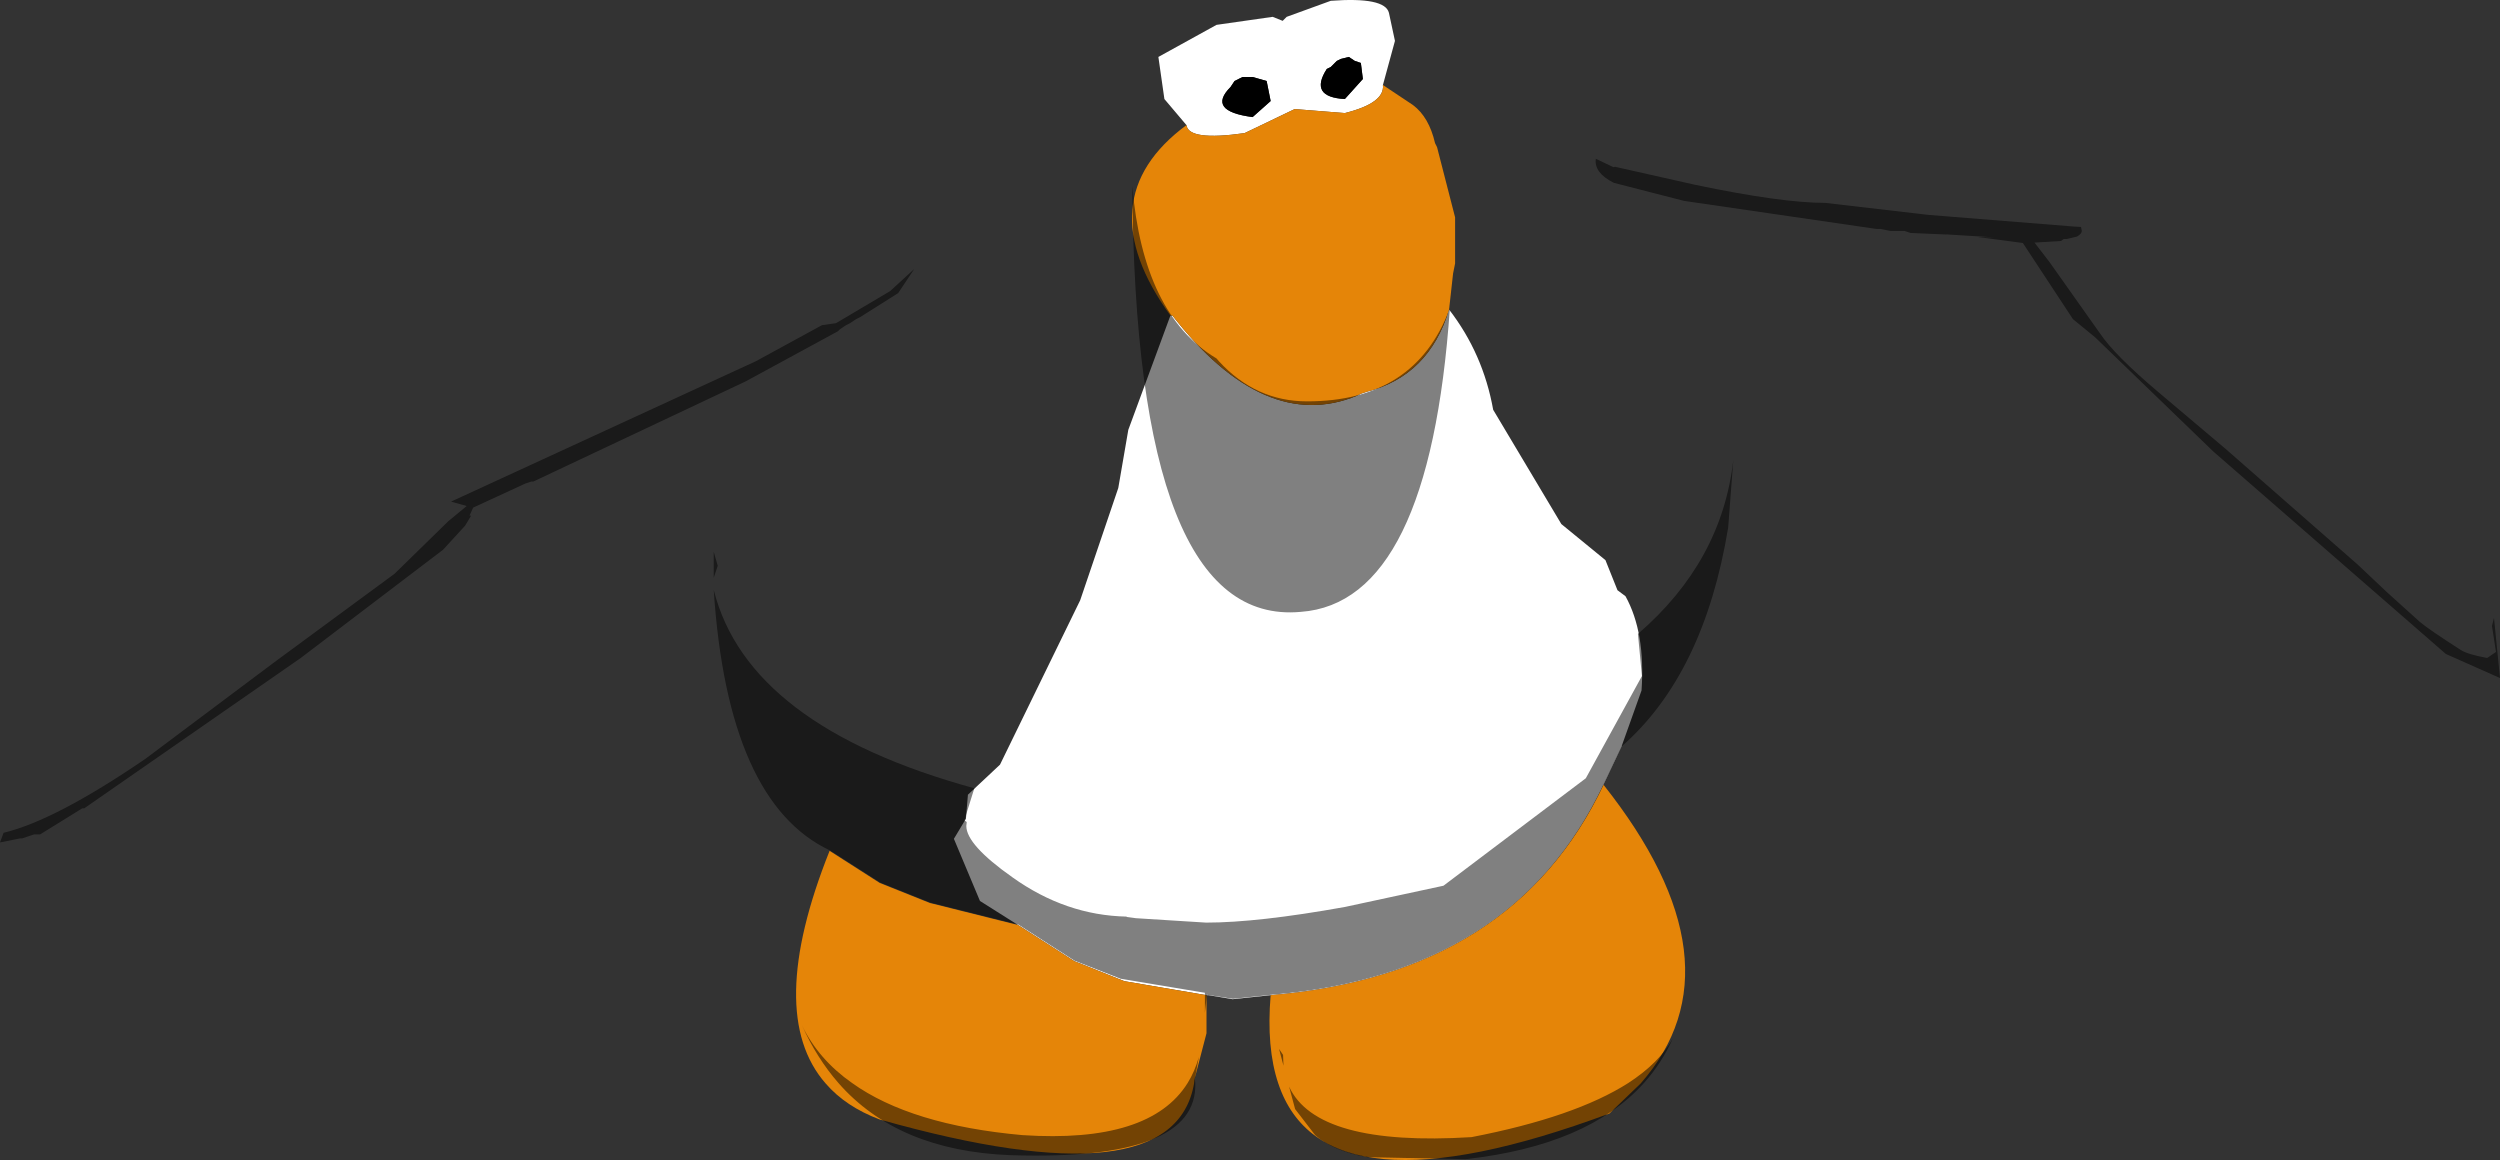 <?xml version="1.0" encoding="UTF-8" standalone="no"?>
<svg xmlns:ffdec="https://www.free-decompiler.com/flash" xmlns:xlink="http://www.w3.org/1999/xlink" ffdec:objectType="shape" height="144.65px" width="311.75px" xmlns="http://www.w3.org/2000/svg">
  <rect width="100%" height="100%" fill="#333333" stroke="none"/>
  <g transform="matrix(1.0, 0.0, 0.0, 1.0, 154.95, 43.1)">
    <path d="M17.5 -32.5 Q17.75 -30.25 12.75 -29.0 L6.5 -29.5 0.25 -26.5 Q-6.75 -25.5 -7.0 -27.5 L-9.75 -30.75 -10.5 -36.0 -3.25 -40.0 3.75 -41.0 5.0 -40.5 5.5 -41.0 11.0 -43.0 Q17.75 -43.5 18.25 -41.5 L19.0 -38.0 17.5 -32.5 M-9.0 -3.75 L-8.75 -3.75 Q2.75 11.0 14.25 6.25 L14.75 6.0 15.5 5.75 Q23.25 3.75 25.75 -4.5 30.0 1.0 31.25 8.0 L39.75 22.25 45.25 26.75 46.75 30.5 47.75 31.25 Q50.25 35.75 49.75 43.0 L47.25 50.0 45.0 54.75 Q33.75 78.5 3.5 81.0 L-1.25 81.5 -4.25 81.0 -4.5 81.0 -14.75 79.25 -21.0 76.75 -28.0 72.25 -32.75 69.25 -36.0 61.5 -34.5 59.0 -34.25 56.0 -30.25 52.25 -20.25 31.75 -15.5 17.75 -14.25 10.5 -9.0 -3.75 M11.0 -34.75 L10.5 -34.5 Q8.25 -31.0 12.75 -30.75 L15.0 -33.25 14.75 -35.25 14.0 -35.5 13.25 -36.0 12.25 -35.75 11.75 -35.5 11.0 -34.75 M3.5 -30.5 L3.0 -33.0 1.25 -33.5 0.0 -33.5 -1.0 -33.0 -1.5 -32.25 Q-4.5 -29.25 1.25 -28.5 L3.5 -30.5" fill="#ffffff" fill-rule="evenodd" stroke="none"/>
    <path d="M3.5 -30.5 L1.25 -28.5 Q-4.5 -29.25 -1.5 -32.25 L-1.0 -33.0 0.0 -33.5 1.25 -33.5 3.0 -33.0 3.5 -30.5 M11.0 -34.75 L11.75 -35.5 12.25 -35.75 13.25 -36.0 14.0 -35.5 14.75 -35.25 15.0 -33.25 12.75 -30.75 Q8.25 -31.0 10.5 -34.5 L11.0 -34.75" fill="#000000" fill-rule="evenodd" stroke="none"/>
    <path d="M17.5 -32.5 L21.25 -30.0 Q23.25 -28.5 24.0 -25.25 L24.25 -24.75 26.5 -16.0 26.5 -10.25 26.25 -9.0 25.75 -4.5 Q23.25 3.75 15.5 5.75 L14.75 6.0 14.25 6.25 Q2.75 11.0 -8.75 -3.75 L-9.0 -3.75 Q-19.5 -18.25 -7.0 -27.5 -6.75 -25.5 0.25 -26.5 L6.5 -29.5 12.75 -29.0 Q17.75 -30.25 17.5 -32.5 M45.0 54.75 Q62.7 77.1 49.65 92.0 L45.75 95.75 Q10.1 109.0 4.45 92.0 2.95 87.55 3.5 81.0 33.75 78.5 45.0 54.75 M-4.5 81.0 L-4.5 85.75 -6.0 91.5 -6.05 92.0 Q-8.6 106.85 -45.25 96.5 -49.5 94.9 -52.0 92.0 -59.6 83.3 -51.5 63.0 L-45.25 67.0 -39.0 69.5 -28.0 72.25 -21.0 76.75 -14.75 79.25 -4.5 81.0" fill="#e58508" fill-rule="evenodd" stroke="none"/>
    <path d="M25.8 -4.55 L25.85 -4.65 Q23.3 32.05 7.25 33.2 -13.4 35.1 -13.75 -19.9 -12.4 -3.85 -3.25 1.6 L-2.95 1.95 Q1.65 6.95 8.05 6.95 21.5 6.95 25.8 -4.55 M44.05 -23.3 L46.25 -22.25 46.45 -22.3 56.45 -20.05 Q67.2 -17.8 72.65 -17.8 L85.55 -16.3 103.65 -14.85 104.55 -14.8 104.65 -14.3 Q104.65 -13.95 104.05 -13.6 L102.8 -13.3 102.4 -13.3 102.05 -13.05 98.75 -12.85 100.6 -10.45 106.9 -1.55 Q108.75 1.2 114.2 5.8 L122.55 12.85 139.05 27.3 142.65 30.7 146.8 34.45 Q148.0 35.45 151.9 37.95 152.75 38.5 155.2 38.95 L156.3 38.2 155.8 34.95 156.05 33.95 156.8 41.45 150.05 38.45 121.05 13.2 106.3 -1.05 103.55 -3.3 97.3 -12.8 91.65 -13.55 93.8 -13.5 88.1 -13.85 87.65 -13.9 87.95 -13.85 83.3 -14.05 82.55 -14.3 80.8 -14.3 79.55 -14.55 79.05 -14.55 55.05 -18.05 46.3 -20.3 Q43.8 -21.55 44.05 -23.3 M61.2 14.2 L60.55 22.7 Q57.55 40.95 47.3 49.95 L45.05 54.7 Q33.8 78.45 3.55 80.95 L-1.2 81.45 -4.45 80.95 -4.7 83.2 -4.7 80.7 -15.2 78.95 -20.95 76.7 -27.95 72.2 -38.95 69.45 -45.2 66.95 -51.45 62.95 Q-64.2 56.95 -65.95 30.45 -61.7 47.45 -33.45 55.2 L-34.7 59.2 -34.4 59.4 -34.45 59.9 Q-34.45 62.25 -28.7 66.3 -22.05 71.05 -14.45 71.2 L-14.45 71.25 -13.3 71.4 -4.55 71.95 Q1.9 71.95 12.75 70.0 L25.05 67.35 42.8 53.95 49.8 41.2 49.3 35.95 Q59.8 26.9 61.2 14.2 M28.55 98.7 Q41.45 96.2 48.1 91.95 51.95 89.45 53.65 86.4 52.25 89.5 50.05 91.95 43.05 99.75 27.8 101.45 L15.55 101.2 Q11.3 100.45 9.05 98.45 L6.55 95.2 5.8 92.4 Q9.25 99.9 28.55 98.7 M4.55 87.7 L5.05 88.45 5.1 89.8 4.55 87.7 M-50.7 -2.8 L-43.95 -6.8 -40.95 -9.55 -42.95 -6.55 -47.7 -3.55 -48.2 -3.3 -48.95 -2.8 -49.45 -2.55 -50.2 -2.05 -50.45 -1.8 -61.95 4.45 -88.45 16.95 -88.7 16.95 -89.45 17.2 -95.95 20.2 -96.4 21.2 -96.2 21.2 -96.95 22.45 -99.7 25.45 -117.45 38.95 -144.45 57.7 -144.7 57.7 -149.95 60.95 -150.7 60.95 -152.2 61.45 -152.45 61.45 -154.95 61.95 -154.5 60.75 Q-148.05 59.2 -136.85 51.55 L-120.7 39.45 -105.75 28.45 -99.05 21.9 -96.75 20.0 -98.7 19.45 -60.7 1.95 -52.45 -2.55 -50.7 -2.8 M-65.95 28.95 L-65.95 25.7 -65.45 27.45 -65.95 28.95 M-54.95 84.75 Q-52.9 89.0 -48.7 91.95 -41.35 97.2 -27.45 98.45 -11.55 99.5 -6.85 91.95 -5.95 90.5 -5.45 88.7 L-5.95 91.45 -5.9 91.95 Q-5.55 101.7 -28.95 100.95 -43.0 100.4 -50.4 91.95 -53.1 88.85 -54.95 84.75" fill="#000000" fill-opacity="0.498" fill-rule="evenodd" stroke="none"/>
  </g>
</svg>

